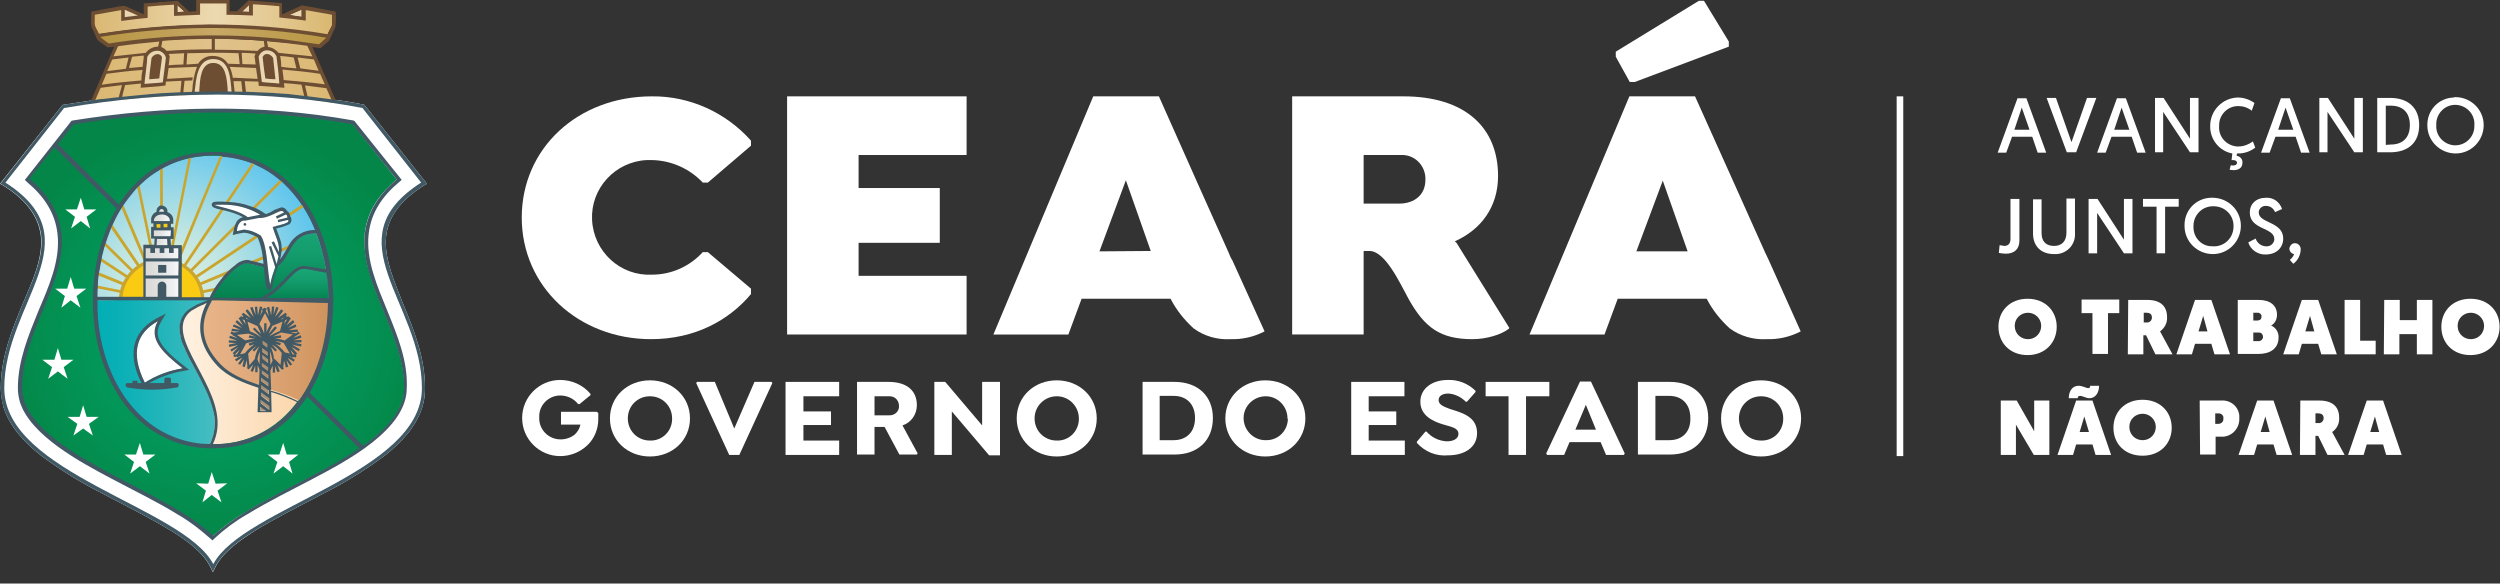 <?xml version="1.0" encoding="utf-8"?>
<!-- Generator: Adobe Illustrator 25.2.1, SVG Export Plug-In . SVG Version: 6.00 Build 0)  -->
<svg version="1.1" id="Layer_1" xmlns="http://www.w3.org/2000/svg" xmlns:xlink="http://www.w3.org/1999/xlink" x="0px" y="0px"
	 viewBox="0 0 643.5 150.2" style="enable-background:new 0 0 643.5 150.2;" xml:space="preserve">
<rect x="0" y="0" width="643.5" height="150.2" fill="#333333" stroke="none"/>
<style type="text/css">
	.st0{fill:#FFFFFF;}
	.st1{fill-rule:evenodd;clip-rule:evenodd;fill:#EAD7B1;}
	.st2{clip-path:url(#SVGID_2_);}
	.st3{fill:url(#SVGID_3_);}
	.st4{clip-path:url(#SVGID_5_);}
	.st5{fill:url(#SVGID_6_);}
	.st6{clip-path:url(#SVGID_8_);}
	.st7{fill:url(#SVGID_9_);}
	.st8{clip-path:url(#SVGID_11_);}
	.st9{fill:url(#SVGID_12_);}
	.st10{fill-rule:evenodd;clip-rule:evenodd;fill:#FFFFFF;}
	.st11{fill:none;}
	.st12{clip-path:url(#SVGID_14_);}
	.st13{fill:url(#SVGID_15_);}
	.st14{fill-rule:evenodd;clip-rule:evenodd;fill:#CAA52E;}
	.st15{fill-rule:evenodd;clip-rule:evenodd;fill:#FACB13;}
	.st16{clip-path:url(#SVGID_17_);}
	.st17{fill:url(#SVGID_18_);}
	.st18{clip-path:url(#SVGID_20_);}
	.st19{fill:url(#SVGID_21_);}
	.st20{clip-path:url(#SVGID_23_);}
	.st21{fill:url(#SVGID_24_);}
	.st22{clip-path:url(#SVGID_26_);}
	.st23{fill:url(#SVGID_27_);}
	.st24{clip-path:url(#SVGID_29_);}
	.st25{fill:url(#SVGID_30_);}
	.st26{fill:#FACB13;}
	.st27{fill-rule:evenodd;clip-rule:evenodd;fill:#AB9276;}
	.st28{clip-path:url(#SVGID_32_);}
	.st29{fill:url(#SVGID_33_);}
	.st30{clip-path:url(#SVGID_35_);}
	.st31{fill:url(#SVGID_36_);}
	.st32{fill:#6E4E32;}
	.st33{fill:#405965;}
</style>
<path class="st0" d="M167.8,24.8c-19.1,0-33.5,13.4-33.5,31.2s14.6,31.3,33.3,31.3c11.2,0,20-4.8,25.7-11.6v-1.4l-11.1-9.4h-1.3
	c-3.4,3.7-8.1,5.8-13.1,5.8c-8.1,0.4-15-5.9-15.4-14.1c-0.4-8.1,5.9-15,14.1-15.4c0.4,0,0.9,0,1.3,0c5,0.1,9.7,2.2,13.1,5.8h1.3
	l11.1-9.5v-1.3C186.9,29,177.6,24.7,167.8,24.8"/>
<polygon class="st0" points="202.6,86.1 248.8,86.1 248.8,71 221,71 221,62.5 241.9,62.5 241.9,48.4 221,48.4 221,39.9 248.8,39.9 
	248.8,24.8 202.6,24.8 "/>
<polygon class="st0" points="420.8,21.1 445,12 445,10.7 438.6,0.2 437.3,0.2 415.9,13.3 415.9,14.6 419.5,21.1 "/>
<path class="st0" d="M454.3,64.9L447,48.6l-10.7-23.8h-16.9l-25.7,61.3h19.3l3.4-9.2h22.9c1.5,2.9,3.5,5.4,5.9,7.6
	c2.7,2,6.1,3,9.5,2.8c3.1,0.1,6.1-0.6,8.8-2L455.3,67C455,66.4,454.7,65.7,454.3,64.9 M421.2,64.7l6.8-18.2l6.4,18.2H421.2z"/>
<path class="st0" d="M316.2,64.9l-7.3-16.3l-10.6-23.8h-16.9l-25.7,61.3h19.3l3.4-9.2h22.9c1.5,2.9,3.5,5.4,5.9,7.6
	c2.7,2,6.1,3,9.5,2.8c3.1,0.1,6.1-0.6,8.8-2L317.2,67C316.8,66.4,316.5,65.7,316.2,64.9 M283,64.7l6.8-18.3l6.4,18.2L283,64.7z"/>
<path class="st0" d="M374.5,62.1c6.7-3,11.1-8.8,11.1-16.8c0-12.5-8.5-20.5-24.4-20.5h-28.6v61.3H351V64.6h1.5
	c4.1,0,7.9,8.4,10.1,12.4c4.1,7.3,8.1,10.3,16.4,10.3c3.7,0,7.5-1.2,9.4-2.7l0.1-0.2l-13.6-21.9C374.7,62.4,374.6,62.2,374.5,62.1
	 M360.5,52.4H351V39.9h9.5c3.4-0.2,6.2,2.4,6.4,5.8c0,0.2,0,0.4,0,0.6C366.9,50.3,363.9,52.3,360.5,52.4"/>
<path class="st0" d="M154,107.9c0,2.5-1,5-2.8,6.7c-1.9,1.8-4.4,2.8-7,2.8c-5.4,0-9.8-4.4-9.8-9.8c0-5.4,4.4-9.8,9.8-9.8
	c3,0,5.9,1.3,7.8,3.6v0.3l-2.8,2.3h-0.4c-1.1-1.4-2.8-2.2-4.6-2.2c-3,0-5.5,2.5-5.4,5.5c0,0.1,0,0.1,0,0.2c-0.1,3.1,2.4,5.6,5.5,5.6
	c1.3,0,2.6-0.4,3.7-1.3c0.7-0.7,1.2-1.5,1.4-2.5h-5v-3.3h9.2l0.4,0.3C154,107,154,107.4,154,107.9"/>
<path class="st0" d="M157,107.7c0-5.6,4.5-9.8,10.3-9.8s10.3,4.2,10.3,9.8s-4.5,9.8-10.3,9.8S157,113.3,157,107.7 M173,107.7
	c0-3.2-2.5-5.7-5.7-5.7s-5.7,2.5-5.7,5.7c0,3.2,2.5,5.7,5.7,5.7c0,0,0,0,0,0c3.1,0.1,5.6-2.3,5.7-5.4C173,107.9,173,107.8,173,107.7
	"/>
<polygon class="st0" points="198.8,98.6 190.3,117.1 187.7,117.1 179.2,98.6 179.4,98.3 184,98.3 189,110.3 194.2,98.3 198.6,98.3 
	"/>
<polygon class="st0" points="206.8,102 206.8,105.9 213.9,105.9 213.9,109.4 206.8,109.4 206.8,113.4 216,113.4 216,117.1 
	202.2,117.1 202.2,98.3 216,98.3 216,102 "/>
<path class="st0" d="M236.2,116.7l-0.2,0.3h-4.5l-3.8-7.1h-2.6v7.1h-4.5V98.3h8.1c4.8,0,7.3,2.3,7.3,6c0,2.4-1.5,4.5-3.7,5.2
	L236.2,116.7z M225.1,106.9h3.7c1.3,0.1,2.5-0.8,2.6-2.1c0-0.1,0-0.2,0-0.3c0-1.4-1-2.5-2.4-2.5c-0.1,0-0.2,0-0.3,0h-3.6
	L225.1,106.9z"/>
<polygon class="st0" points="257.4,98.3 257.4,117.2 254.6,117.2 245,105.9 245,117.1 240.5,117.1 240.5,98.3 243.3,98.3 
	252.8,109.5 252.8,98.3 "/>
<path class="st0" d="M261.7,107.7c0-5.6,4.5-9.8,10.3-9.8s10.3,4.2,10.3,9.8s-4.5,9.8-10.3,9.8S261.7,113.2,261.7,107.7
	 M277.7,107.7c0-3.1-2.5-5.7-5.7-5.7c-3.1,0-5.7,2.5-5.7,5.7s2.5,5.7,5.7,5.7c0,0,0,0,0,0c3.1,0.1,5.6-2.3,5.7-5.4
	C277.7,107.9,277.7,107.8,277.7,107.7"/>
<path class="st0" d="M312.2,107.6c0,5.7-3.8,9.4-9.9,9.4h-8.2V98.3h8.2C308.4,98.3,312.2,102,312.2,107.6 M307.6,107.6
	c0-3.6-2.2-5.7-5.5-5.7h-3.6v11.4h3.6C305.4,113.3,307.6,111.2,307.6,107.6"/>
<path class="st0" d="M315.4,107.7c0-5.6,4.5-9.8,10.3-9.8s10.3,4.2,10.3,9.8s-4.5,9.8-10.3,9.8S315.4,113.3,315.4,107.7
	 M331.4,107.7c0-3.1-2.5-5.7-5.6-5.7c-3.1,0-5.7,2.5-5.7,5.6c0,3.1,2.5,5.7,5.6,5.7c0,0,0,0,0.1,0c3.1,0.1,5.6-2.3,5.7-5.4
	C331.4,107.8,331.4,107.7,331.4,107.7"/>
<polygon class="st0" points="352.3,102 352.3,105.9 359.4,105.9 359.4,109.4 352.3,109.4 352.3,113.4 361.6,113.4 361.6,117.1 
	347.8,117.1 347.8,98.3 361.5,98.3 361.5,102 "/>
<path class="st0" d="M364.7,114v-0.3l2.2-2.6h0.3c1.3,1.5,3.2,2.4,5.2,2.5c1.9,0,3-0.8,3-1.9c0-1.6-1.8-1.8-4.1-2.5
	c-2.6-0.8-5.7-2.3-5.7-5.8c0-3.3,2.9-5.6,7.1-5.6c2.6-0.1,5.2,0.9,7.1,2.8v0.3l-2.2,2.5h-0.3c-1.2-1.2-2.8-2-4.5-2.1
	c-1.5,0-2.5,0.6-2.5,1.7c0,1.2,1.4,1.7,3,2.3c3.2,1,6.9,2,6.9,6.2c0,3.7-3.3,5.7-7.4,5.7C369.7,117.5,366.8,116.3,364.7,114"/>
<polygon class="st0" points="392.8,117.1 388.3,117.1 388.3,102 382.4,102 382.4,98.3 398.8,98.3 398.8,102 392.8,102 "/>
<path class="st0" d="M418.2,116.7l-0.2,0.4h-4.6l-1.4-3.3h-8l-1.4,3.3h-4.4l-0.2-0.4l8.7-18.5h2.8L418.2,116.7z M410.8,110.6
	l-2.6-6.4l-2.7,6.4H410.8z"/>
<path class="st0" d="M439.7,107.6c0,5.7-3.8,9.4-9.9,9.4h-8.2V98.3h8.2C435.9,98.3,439.7,102,439.7,107.6 M435.1,107.6
	c0-3.6-2.2-5.7-5.4-5.7h-3.6v11.4h3.6C433,113.3,435.2,111.2,435.1,107.6"/>
<path class="st0" d="M443,107.7c0-5.6,4.5-9.8,10.3-9.8s10.3,4.2,10.3,9.8s-4.5,9.8-10.3,9.8S443,113.3,443,107.7 M459,107.7
	c0-3.2-2.5-5.7-5.7-5.7s-5.7,2.5-5.7,5.7c0,3.2,2.5,5.7,5.7,5.7c0,0,0,0,0,0c3.1,0.1,5.6-2.3,5.7-5.4C459,107.9,459,107.8,459,107.7
	"/>
<path class="st0" d="M99.4,60.7c0.7-5.8,4.8-9.8,9.6-12.9l0.9-0.5L93.8,27l-0.3-0.1c-1.9-0.4-3.8-0.7-5.7-1
	c-5.8-0.8-10-1.3-13.6-1.7l-3-0.2h-0.1l-0.9-0.1h-0.2h-0.2c-2.2-0.1-4.4-0.2-6.6-0.3l0,0h-0.8h-0.6c-8.1-0.2-15.2,0.1-20.3,0.4
	c-1.8,0.1-13.1,1.2-15.3,1.5h-0.3c-2.6,0.4-7.9,1.2-9.8,1.5L0,47.3l0.9,0.5c4.8,3,8.9,7.1,9.6,12.9S8,73.1,5.8,78.3
	c-2.9,7-5.6,13.9-5.6,21.6c0,1.6,0.3,3.3,0.7,4.9c1.6,5.1,5.5,9.2,9.7,12.5c5,3.7,10.3,7,15.9,9.8c5.7,3,11.5,5.9,17,9.2
	c3.7,2.2,8.5,5.5,10.5,9.4l0.8,1.6l0.8-1.6c2-3.9,6.9-7.1,10.5-9.4c5.5-3.3,11.3-6.2,17-9.2c5.6-2.8,10.9-6.1,15.9-9.8
	c4.2-3.3,8.1-7.4,9.7-12.5c0.5-1.6,0.7-3.2,0.7-4.9c0-7.7-2.7-14.6-5.6-21.6C101.8,73.1,98.7,66.5,99.4,60.7"/>
<polygon class="st1" points="74.4,3.9 77.7,4.4 77.7,2.4 "/>
<polygon class="st1" points="45.6,1.3 45.6,3.2 47.5,3 "/>
<polygon class="st1" points="62.3,3 64.1,3.1 64.1,1.2 "/>
<g>
	<defs>
		<path id="SVGID_1_" d="M51.3,0.3c-0.2,0-0.4,0.2-0.4,0.4c0,0,0,0,0,0v2.6c-2,0-4,0.1-6,0.2V0.9c0-0.1,0-0.2-0.1-0.3
			c-0.1-0.1-0.2-0.1-0.3-0.1c-2.2,0.1-4.5,0.3-6.8,0.5c-0.2,0-0.3,0.2-0.3,0.4V4c-2,0.2-3.8,0.4-5.8,0.7V2.2c0-0.1,0-0.2-0.1-0.3
			c-0.1-0.1-0.2-0.1-0.3-0.1c-1.5,0.2-3,0.6-4.5,0.9c-0.9,0.2-1.7,0.4-2.6,0.5c-0.2,0-0.3,0.2-0.3,0.4v2.7c0,0.1,0,0.1,0,0.2
			l1.1,2.1c0.1,0.1,0.2,0.2,0.3,0.2c0.1,0,0.1,0,0.2,0c9.4-1.5,18.9-2.3,28.4-2.4c9.6,0,19,1.1,30.2,2.9h0.1c0.1,0,0.2,0,0.2-0.1
			c0.1-0.1,0.1-0.2,0.1-0.3V8.6l0.9-1.7l0.2-0.4c0-0.1,0-0.1,0-0.2V3.6c0-0.2-0.1-0.3-0.3-0.4L84.2,3c-1.9-0.4-3.9-0.8-5.8-1.1
			c-0.1,0-0.2,0-0.3,0.1C78,2,78,2.1,77.9,2.2v1.5v0.9c-1.6-0.2-3.1-0.4-4.6-0.5L72.1,4V1.5c0-0.2-0.1-0.3-0.3-0.4
			c-2.2-0.2-4.5-0.4-6.8-0.5c-0.1,0-0.2,0-0.3,0.1c-0.1,0.1-0.1,0.2-0.1,0.3v2.5c-2-0.1-4-0.1-6-0.2V0.7c0-0.2-0.2-0.4-0.4-0.4
			c0,0,0,0,0,0h-2.9C54,0.3,52.6,0.3,51.3,0.3"/>
	</defs>
	<clipPath id="SVGID_2_">
		<use xlink:href="#SVGID_1_"  style="overflow:visible;"/>
	</clipPath>
	<g class="st2">
		
			<linearGradient id="SVGID_3_" gradientUnits="userSpaceOnUse" x1="-279.007" y1="-105.349" x2="-276.106" y2="-105.349" gradientTransform="matrix(23.04 0 0 23.04 6449.61 2432.07)">
			<stop  offset="0" style="stop-color:#D8B56D"/>
			<stop  offset="0.51" style="stop-color:#EDD9B1"/>
			<stop  offset="0.53" style="stop-color:#ECD8AF"/>
			<stop  offset="1" style="stop-color:#D8B56B"/>
		</linearGradient>
		<rect x="23.8" y="0.3" class="st3" width="61.9" height="9"/>
	</g>
</g>
<g>
	<defs>
		<path id="SVGID_4_" d="M25,9.2l2.7,2.6c8.9-1.4,17.8-2.2,26.8-2.3c9.2,0.2,18.5,0.9,27.6,2.3l1.8-1.7l0.5-0.9
			c-9.4-1.8-19-2.6-28.6-2.6C45.4,6.7,35.2,7.6,25,9.2"/>
	</defs>
	<clipPath id="SVGID_5_">
		<use xlink:href="#SVGID_4_"  style="overflow:visible;"/>
	</clipPath>
	<g class="st4">
		
			<linearGradient id="SVGID_6_" gradientUnits="userSpaceOnUse" x1="-279.818" y1="-102.853" x2="-276.908" y2="-102.853" gradientTransform="matrix(20.71 0 0 20.71 5820.03 2139.353)">
			<stop  offset="0" style="stop-color:#B79644"/>
			<stop  offset="0.51" style="stop-color:#C7A865"/>
			<stop  offset="1" style="stop-color:#B89642"/>
		</linearGradient>
		<rect x="25" y="6.7" class="st5" width="59.4" height="5.2"/>
	</g>
</g>
<g>
	<defs>
		<path id="SVGID_7_" d="M29.9,11.7l-6.2,14.7c0,0,15.4-1.8,32-2.2C66,24,76.1,24.8,86.2,26.5c-0.1-0.1-6.5-14.9-6.5-14.9
			s-11-1.4-24.1-1.7c-0.9,0-1.9,0-2.8,0C45.2,10,37.6,10.6,29.9,11.7"/>
	</defs>
	<clipPath id="SVGID_8_">
		<use xlink:href="#SVGID_7_"  style="overflow:visible;"/>
	</clipPath>
	<g class="st6">
		
			<linearGradient id="SVGID_9_" gradientUnits="userSpaceOnUse" x1="-279.415" y1="-103.77" x2="-276.505" y2="-103.77" gradientTransform="matrix(21.8 0 0 21.8 6114.66 2280.373)">
			<stop  offset="0" style="stop-color:#DBB872"/>
			<stop  offset="0.51" style="stop-color:#E0C28B"/>
			<stop  offset="1" style="stop-color:#DBB872"/>
		</linearGradient>
		<rect x="23.8" y="9.9" class="st7" width="62.4" height="16.7"/>
	</g>
</g>
<path class="st1" d="M59.1,24l-9.3,0.1c0.1-1.8,0.2-3.5,0.6-5.2c0.4-1.3,1.2-2.5,2.3-3.3c1-0.7,2.2-0.8,3.4-0.5
	c1.1,0.4,2.1,1.2,2.6,2.2c0.7,1.2,1.1,2.5,1.2,3.8c0.1,1,0.1,2,0,3L59.1,24z"/>
<path class="st1" d="M68.7,12.5c-1.5,0.1-2.8,1-2.7,2.2c0.1,1.2,0.8,6.8,0.8,6.8l6,0.4l-1.1-7.7C71.7,14.2,70.2,12.4,68.7,12.5"/>
<g>
	<defs>
		<path id="SVGID_10_" d="M18.7,31.8L7.3,46c4.3,3.6,7.5,8.1,8.2,14c0.8,7-2.3,14-4.9,20.3S5.3,93.1,5.3,100c0,1.1,0.2,2.2,0.5,3.3
			c2.6,8.4,15.7,15.3,23,19.2c5.8,3.1,11.8,6,17.4,9.4c3.1,1.7,6,3.8,8.6,6.1c2.5-2.3,5.3-4.4,8.3-6.1c5.6-3.4,11.6-6.3,17.4-9.4
			c7.8-4.1,23.6-12.2,23.6-22.5c0-6.9-2.6-13.3-5.2-19.6S93.2,67,93.9,60c0.7-5.9,3.9-10.2,8.2-13.8L90.7,31.8
			c-11.5-2-23.1-3-34.8-3C43.5,28.8,31,29.8,18.7,31.8"/>
	</defs>
	<clipPath id="SVGID_11_">
		<use xlink:href="#SVGID_10_"  style="overflow:visible;"/>
	</clipPath>
	<g class="st8">
		
			<radialGradient id="SVGID_12_" cx="-279.383" cy="-98.168" r="2.9" gradientTransform="matrix(19.38 0 0 19.11 5469.62 1960.833)" gradientUnits="userSpaceOnUse">
			<stop  offset="0" style="stop-color:#01A668"/>
			<stop  offset="0.39" style="stop-color:#029D5F"/>
			<stop  offset="1" style="stop-color:#038647"/>
		</radialGradient>
		<rect x="5.3" y="28.7" class="st9" width="98.7" height="109.3"/>
	</g>
</g>
<polygon class="st10" points="20.8,50.9 19.8,53.9 16.8,53.9 19.3,55.8 18.3,58.8 20.8,56.9 23.2,58.8 22.3,55.8 24.8,53.9 
	21.7,53.9 "/>
<polygon class="st11" points="20.8,50.9 19.8,53.9 16.8,53.9 19.3,55.8 18.3,58.8 20.8,56.9 23.2,58.8 22.3,55.8 24.8,53.9 
	21.7,53.9 "/>
<polygon class="st10" points="18.2,71.3 17.3,74.3 14.2,74.3 16.7,76.2 15.8,79.2 18.2,77.3 20.7,79.2 19.7,76.2 22.2,74.3 
	19.1,74.3 "/>
<polygon class="st11" points="18.2,71.3 17.3,74.3 14.2,74.3 16.7,76.2 15.8,79.2 18.2,77.3 20.7,79.2 19.7,76.2 22.2,74.3 
	19.1,74.3 "/>
<polygon class="st10" points="14.9,89.6 14,92.6 10.9,92.6 13.4,94.5 12.4,97.5 14.9,95.6 17.4,97.5 16.4,94.5 18.9,92.6 15.8,92.6 
	"/>
<polygon class="st11" points="14.9,89.6 14,92.6 10.9,92.6 13.4,94.5 12.4,97.5 14.9,95.6 17.4,97.5 16.4,94.5 18.9,92.6 15.8,92.6 
	"/>
<polygon class="st10" points="54.5,121.5 53.6,124.5 50.5,124.4 53,126.3 52.1,129.3 54.5,127.4 57,129.3 56,126.3 58.5,124.4 
	55.5,124.5 "/>
<polygon class="st11" points="54.5,121.5 53.6,124.5 50.5,124.4 53,126.3 52.1,129.3 54.5,127.4 57,129.3 56,126.3 58.5,124.4 
	55.5,124.5 "/>
<polygon class="st10" points="72.9,114 71.9,117 68.9,117 71.4,118.9 70.4,121.9 72.9,120 75.3,121.9 74.4,118.9 76.8,117 73.8,117 
	"/>
<polygon class="st11" points="72.9,114 71.9,117 68.9,117 71.4,118.9 70.4,121.9 72.9,120 75.3,121.9 74.4,118.9 76.8,117 73.8,117 
	"/>
<polygon class="st10" points="36,114 36.9,117 40,117 37.5,118.9 38.5,121.9 36,120 33.5,121.9 34.5,118.9 32,117 35,117 "/>
<polygon class="st11" points="36,114 36.9,117 40,117 37.5,118.9 38.5,121.9 36,120 33.5,121.9 34.5,118.9 32,117 35,117 "/>
<polygon class="st10" points="21.4,104.3 22.3,107.3 25.4,107.3 22.9,109.1 23.9,112.1 21.4,110.3 18.9,112.1 19.9,109.1 
	17.4,107.3 20.5,107.3 "/>
<polygon class="st11" points="21.4,104.3 22.3,107.3 25.4,107.3 22.9,109.1 23.9,112.1 21.4,110.3 18.9,112.1 19.9,109.1 
	17.4,107.3 20.5,107.3 "/>
<g>
	<defs>
		<path id="SVGID_13_" d="M24.9,78.7h59.7C85,59.7,75,40.1,54.7,40.1S24.4,59.7,24.9,78.7"/>
	</defs>
	<clipPath id="SVGID_14_">
		<use xlink:href="#SVGID_13_"  style="overflow:visible;"/>
	</clipPath>
	<g class="st12">
		
			<radialGradient id="SVGID_15_" cx="-283.115" cy="-87.456" r="2.9" gradientTransform="matrix(13.99 0 0 13.79 4004.77 1279.96)" gradientUnits="userSpaceOnUse">
			<stop  offset="0" style="stop-color:#E0F0E0"/>
			<stop  offset="0.14" style="stop-color:#D7EDE1"/>
			<stop  offset="0.37" style="stop-color:#BEE5E3"/>
			<stop  offset="0.65" style="stop-color:#96D7E7"/>
			<stop  offset="0.99" style="stop-color:#5EC5ED"/>
			<stop  offset="1" style="stop-color:#5CC4ED"/>
		</radialGradient>
		<rect x="24.4" y="40.1" class="st13" width="60.6" height="38.6"/>
	</g>
</g>
<path class="st14" d="M24.9,76.8h16.8v0.7H24.8v-0.1l0,0L24.9,76.8"/>
<path class="st11" d="M24.9,76.8h16.8v0.7H24.8v-0.1l0,0L24.9,76.8z"/>
<path class="st14" d="M25,73.5l16.7,3.3l-0.2,0.7L25,74.2C25,74,25,73.7,25,73.5"/>
<path class="st11" d="M25,73.5l16.7,3.3l-0.2,0.7L25,74.2C25,74,25,73.7,25,73.5z"/>
<path class="st14" d="M25.4,70.1l16.4,6.7l-0.3,0.7l-16.2-6.6C25.3,70.6,25.3,70.3,25.4,70.1"/>
<path class="st11" d="M25.4,70.1l16.4,6.7l-0.3,0.7l-16.2-6.6C25.3,70.6,25.3,70.3,25.4,70.1z"/>
<path class="st14" d="M26,66.4l15.8,10.4l-0.4,0.6L25.9,67.2C25.9,66.9,26,66.7,26,66.4"/>
<path class="st11" d="M26,66.4l15.8,10.4l-0.4,0.6L25.9,67.2C25.9,66.9,26,66.7,26,66.4z"/>
<path class="st14" d="M27.1,62.4l14.8,14.5l-0.5,0.5L26.9,63.2L27.1,62.4"/>
<path class="st11" d="M27.1,62.4l14.8,14.5l-0.5,0.5L26.9,63.2L27.1,62.4z"/>
<path class="st14" d="M28.9,57.8L42,77l-0.6,0.4L28.5,58.6L28.9,57.8"/>
<path class="st11" d="M28.9,57.8L42,77l-0.6,0.4L28.5,58.6L28.9,57.8z"/>
<path class="st14" d="M31.7,52.7L42,77l-0.7,0.3L31.2,53.4C31.4,53.2,31.5,53,31.7,52.7"/>
<path class="st11" d="M31.7,52.7L42,77l-0.7,0.3L31.2,53.4C31.4,53.2,31.5,52.9,31.7,52.7z"/>
<path class="st14" d="M35.9,47.6L42,77.1l-0.7,0.1l-6-29.1C35.5,48,35.7,47.8,35.9,47.6"/>
<path class="st11" d="M35.9,47.6L42,77.1l-0.7,0.1l-6-29.1C35.5,48,35.7,47.8,35.9,47.6z"/>
<path class="st14" d="M41.9,43.2l0.1,34h-0.7l-0.1-33.6L41.9,43.2"/>
<path class="st11" d="M41.9,43.2l0.1,34h-0.7l-0.1-33.6L41.9,43.2z"/>
<path class="st14" d="M49.2,40.6L42,77.3l-0.7-0.1l7.2-36.4L49.2,40.6"/>
<path class="st11" d="M49.2,40.6L42,77.3l-0.7-0.1l7.2-36.4L49.2,40.6z"/>
<path class="st14" d="M57.3,40.2L42,77.4l-0.7-0.3l15.3-36.9L57.3,40.2"/>
<path class="st11" d="M57.3,40.2L42,77.4l-0.7-0.3l15.3-36.9L57.3,40.2z"/>
<path class="st14" d="M65.5,42.2L41.9,77.4L41.3,77L64.8,42L65.5,42.2"/>
<path class="st11" d="M65.5,42.2L41.9,77.4L41.3,77L64.8,42L65.5,42.2z"/>
<path class="st14" d="M72.6,46.8L41.8,77.5L41.3,77l30.8-30.7C72.3,46.5,72.4,46.6,72.6,46.8"/>
<path class="st11" d="M72.6,46.8L41.8,77.5L41.3,77l30.8-30.7C72.3,46.5,72.4,46.6,72.6,46.8z"/>
<path class="st14" d="M78.1,53.3L41.8,77.5l-0.4-0.6l36.4-24.3C77.9,52.9,78,53.1,78.1,53.3"/>
<path class="st11" d="M78.1,53.3L41.8,77.5l-0.4-0.6l36.4-24.3C77.8,52.9,77.9,53.1,78.1,53.3z"/>
<path class="st14" d="M81.7,60.9l-40,16.7l-0.3-0.7l40.1-16.7C81.6,60.4,81.7,60.7,81.7,60.9"/>
<path class="st11" d="M81.7,60.9l-40,16.7l-0.3-0.7l40.1-16.7C81.6,60.4,81.7,60.7,81.7,60.9z"/>
<path class="st14" d="M83.9,69l-42.2,8.6l-0.2-0.7l42.3-8.6L83.9,69"/>
<path class="st11" d="M83.9,69l-42.2,8.6l-0.2-0.7l42.3-8.6L83.9,69z"/>
<path class="st14" d="M84.5,77.2l-43,0.3v-0.7l43-0.3C84.5,76.8,84.5,77,84.5,77.2"/>
<path class="st11" d="M84.5,77.2l-43,0.3v-0.7l43-0.3C84.5,76.8,84.5,77,84.5,77.2z"/>
<path class="st14" d="M41.6,66.4c6,0,11,4.8,11,10.8h-22C30.7,71.2,35.6,66.4,41.6,66.4"/>
<path class="st15" d="M41.6,67.3c5.5-0.1,10,4.2,10.1,9.7H31.5C31.7,71.5,36.2,67.2,41.6,67.3C41.6,67.3,41.6,67.3,41.6,67.3"/>
<g>
	<defs>
		<path id="SVGID_16_" d="M24.8,77.5c0,1.4,0.1,2.8,0.2,4.2c6.9,0.2,15.8-0.2,16,1.1c0,0.2,0.4,0.1,0.7,0s0.6-0.2,0.4,0
			c-3.2,3.5,0.8,9.6,4.7,12.7c12.4,9.6,7.9,15.1-2.2,17.2c3.2,1.2,6.6,1.8,10,1.7c11.5,0,19.6-6.2,24.5-14.9c-7.4-3-20-4.5-23-11.1
			c-1-2.2,5-6.3,5.9-8.1c1.8-3.4-9.9-2.7-9.5-2.9l-27.5-0.1C25.2,77.3,25.1,77.4,24.8,77.5"/>
	</defs>
	<clipPath id="SVGID_17_">
		<use xlink:href="#SVGID_16_"  style="overflow:visible;"/>
	</clipPath>
	<g class="st16">
		
			<linearGradient id="SVGID_18_" gradientUnits="userSpaceOnUse" x1="-280.162" y1="-99.184" x2="-277.262" y2="-99.184" gradientTransform="matrix(20.09 0 0 20.09 5650.11 2088.323)">
			<stop  offset="0" style="stop-color:#FFFFFF"/>
			<stop  offset="0.18" style="stop-color:#FFFBF6"/>
			<stop  offset="0.48" style="stop-color:#FEEFDD"/>
			<stop  offset="0.86" style="stop-color:#FCDBB5"/>
			<stop  offset="1" style="stop-color:#FBD3A4"/>
		</linearGradient>
		<rect x="24.9" y="76.9" class="st17" width="54.3" height="37.5"/>
	</g>
</g>
<g>
	<defs>
		<path id="SVGID_19_" d="M24.8,77.3v-0.2c-1.5,8.2,2,20.9,9.4,28.8c6.1,6.5,14.7,9.3,18.2,8.8c0.2,0,0.5,0,0.7,0
			c0.4,0,0.7,0.1,0.8-0.2c7.7-14.4-20.2-30.6-0.4-37c1.4-0.4-1.1-0.6-5.2-0.6C41.5,76.9,30.2,77.3,24.8,77.3"/>
	</defs>
	<clipPath id="SVGID_20_">
		<use xlink:href="#SVGID_19_"  style="overflow:visible;"/>
	</clipPath>
	<g class="st18">
		
			<linearGradient id="SVGID_21_" gradientUnits="userSpaceOnUse" x1="-284.551" y1="-85.446" x2="-281.642" y2="-85.446" gradientTransform="matrix(13.52 0 0 13.52 3870.56 1251.274)">
			<stop  offset="0" style="stop-color:#00AEB4"/>
			<stop  offset="0.18" style="stop-color:#09B0B6"/>
			<stop  offset="0.47" style="stop-color:#22B5BA"/>
			<stop  offset="0.84" style="stop-color:#4ABEC2"/>
			<stop  offset="1" style="stop-color:#5EC2C6"/>
		</linearGradient>
		<rect x="23.3" y="76.9" class="st19" width="38.4" height="38.3"/>
	</g>
</g>
<g>
	<defs>
		<path id="SVGID_22_" d="M80.9,60.1c-7,0.1-6.4,8.3-11.3,8.8c-1.2,0.1-4-0.8-6-1.2c-2.7-0.4-8,6-9.2,9.4h30.1
			c0-5.8-1-11.6-3.1-17.1C81.3,60.1,81.1,60.1,80.9,60.1L80.9,60.1z"/>
	</defs>
	<clipPath id="SVGID_23_">
		<use xlink:href="#SVGID_22_"  style="overflow:visible;"/>
	</clipPath>
	<g class="st20">
		
			<linearGradient id="SVGID_24_" gradientUnits="userSpaceOnUse" x1="-184.78" y1="-103.035" x2="-181.88" y2="-103.035" gradientTransform="matrix(0 6.28 -6.28 0 -577.579 1219.43)">
			<stop  offset="0" style="stop-color:#19A576"/>
			<stop  offset="0.33" style="stop-color:#149D6D"/>
			<stop  offset="0.87" style="stop-color:#068654"/>
			<stop  offset="1" style="stop-color:#027F4D"/>
		</linearGradient>
		<rect x="54.4" y="60.1" class="st21" width="30.1" height="17.1"/>
	</g>
</g>
<path class="st10" d="M37.2,98.6c-4-8.1-1.9-13,3.6-16.1c-2.5,4.4,1.2,8.2,6.4,12.3c-3.5,0.6-6.9,1.8-9.9,3.7L37.2,98.6z"/>
<g>
	<defs>
		<path id="SVGID_25_" d="M56.5,93.9c4.9,5.1,13.9,5.8,20.5,9.2c5-6.8,7.5-16,7.6-25.1v-0.3l-30-0.3C51.8,81.6,50.3,87.4,56.5,93.9"
			/>
	</defs>
	<clipPath id="SVGID_26_">
		<use xlink:href="#SVGID_25_"  style="overflow:visible;"/>
	</clipPath>
	<g class="st22">
		
			<linearGradient id="SVGID_27_" gradientUnits="userSpaceOnUse" x1="-284.58" y1="-81.374" x2="-281.67" y2="-81.374" gradientTransform="matrix(12.25 0 0 12.25 3534.84 1087.024)">
			<stop  offset="0" style="stop-color:#E9B68B"/>
			<stop  offset="0.3" style="stop-color:#E4AF82"/>
			<stop  offset="0.8" style="stop-color:#D69C69"/>
			<stop  offset="1" style="stop-color:#CF935D"/>
		</linearGradient>
		<rect x="50.3" y="77.3" class="st23" width="34.2" height="25.8"/>
	</g>
</g>
<g>
	<defs>
		<path id="SVGID_28_" d="M77.9,69.2c-2.5,0.3-4.3,4.4-9.2,7.5h15.9c0-2.2-0.2-4.4-0.5-6.5c-1.5-0.2-3.9-0.8-5.6-1L77.9,69.2z"/>
	</defs>
	<clipPath id="SVGID_29_">
		<use xlink:href="#SVGID_28_"  style="overflow:visible;"/>
	</clipPath>
	<g class="st24">
		
			<linearGradient id="SVGID_30_" gradientUnits="userSpaceOnUse" x1="-76.096" y1="-75.127" x2="-73.186" y2="-75.127" gradientTransform="matrix(0 2.81 -2.81 0 -134.516 283.23)">
			<stop  offset="0" style="stop-color:#19A576"/>
			<stop  offset="0.33" style="stop-color:#149D6D"/>
			<stop  offset="0.87" style="stop-color:#068654"/>
			<stop  offset="1" style="stop-color:#027F4D"/>
		</linearGradient>
		<rect x="68.7" y="69.2" class="st25" width="15.9" height="7.5"/>
	</g>
</g>
<rect x="39.5" y="57.2" class="st26" width="4" height="2.1"/>
<rect x="39.5" y="57.2" class="st11" width="4" height="2.1"/>
<path class="st10" d="M56,52.7c2.6-0.2,5.2,0.1,7.6,0.9c1.9,0.7,2.6,0.7,4.4,2.3l-2.6,1.7c-2.7-3-6-3.5-9.4-4.5
	C54.5,52.6,54.5,52.7,56,52.7"/>
<path class="st10" d="M66.8,55.8c2.1,0.2,4.6-1.5,5.6-1.7c0.4-0.1,1,0.6,0.7,0.8c-0.5,0.3-1.1,0.6-1.7,0.8c0.6-0.3,1.2-0.6,1.9-0.8
	c0.5,0.1,0.8,0.9,0.6,1.1c0,0-1.7,0.4-2.2,0.7c0.7-0.3,1.4-0.5,2.2-0.7c0.3,0,0.6,0.9,0.2,1.1c-1.2,0.8-2.7,0.8-3.9,1.3
	c0.5,1.8,1.7,4,1.6,5.9c-0.1,3-1.7,5.8-2.2,8.6c-0.2,1.1-0.1,1.4-0.3,0.1c-0.6-3.6-0.9-10.1-2.6-12.5c-0.6-0.5-1.3-0.8-2.1-1.1
	c-0.7-0.2-1.3-0.3-2-0.3c-0.5,0.1-1.6,0.4-2.1,0.5c0.2-0.9,0.8-3.3,2.5-3.1L66.8,55.8z"/>
<path class="st27" d="M67.6,87.6l-0.1,1l1.3,0.9v-1.1L67.6,87.6L67.6,87.6z M67.1,104.6v1l0.1,0.1h1.3L67.1,104.6z M67.1,102.7v1
	l2.2,1.7v-1L67.1,102.7z M67.2,100.8v1l2.2,1.6v-1L67.2,100.8z M67.2,98.9l-0.1,1l2,1.5v-1.1L67.2,98.9z M67.3,97v1l1.9,1.4v-1
	L67.3,97z M67.4,95.1v1l1.8,1.3v-1.1L67.4,95.1z M67.4,93.2v1l1.6,1.2v-1.1L67.4,93.2z M67.5,91.3l-0.1,1l1.5,1.1v-1.1L67.5,91.3z
	 M67.6,89.4l-0.1,1l1.4,1l-0.1-1.1L67.6,89.4z"/>
<path class="st11" d="M66.9,104.8v1l0.1,0.1h1.3L66.9,104.8z M67,102.9v0.9l2.2,1.7v-1L67,102.9z M67.1,101v1l2.1,1.6v-1L67.1,101z"
	/>
<g>
	<defs>
		<polygon id="SVGID_31_" points="37.2,63.5 37.2,76.8 46.1,76.8 46,63.5 		"/>
	</defs>
	<clipPath id="SVGID_32_">
		<use xlink:href="#SVGID_31_"  style="overflow:visible;"/>
	</clipPath>
	<g class="st28">
		
			<linearGradient id="SVGID_33_" gradientUnits="userSpaceOnUse" x1="-328.243" y1="52.522" x2="-325.335" y2="52.522" gradientTransform="matrix(3.04 0 0 3.04 1036.1 -89.558)">
			<stop  offset="0" style="stop-color:#DBDAD9"/>
			<stop  offset="0.35" style="stop-color:#E2E2E2"/>
			<stop  offset="0.92" style="stop-color:#F7F9FB"/>
			<stop  offset="1" style="stop-color:#FAFDFF"/>
		</linearGradient>
		<rect x="37.2" y="63.5" class="st29" width="8.8" height="13.3"/>
	</g>
</g>
<g>
	<defs>
		<path id="SVGID_34_" d="M41.6,53.6c-0.5,0-0.8,0.7-1.2,1.2c-0.3,0.3-0.5,0.6-0.8,0.9v5.4l0.2,0.3l-0.1,1.9h3.8l-0.1-2l0.8-0.2
			l-0.1-1.9l-0.1-3.1c-0.5-0.5-0.9-1-1.3-1.5C42.2,54.1,42.4,53.5,41.6,53.6L41.6,53.6z"/>
	</defs>
	<clipPath id="SVGID_35_">
		<use xlink:href="#SVGID_34_"  style="overflow:visible;"/>
	</clipPath>
	<g class="st30">
		
			<linearGradient id="SVGID_36_" gradientUnits="userSpaceOnUse" x1="-382.464" y1="221.585" x2="-379.564" y2="221.585" gradientTransform="matrix(1.55 0 0 1.55 632.51 -285.047)">
			<stop  offset="0" style="stop-color:#DBDAD9"/>
			<stop  offset="0.35" style="stop-color:#E2E2E2"/>
			<stop  offset="0.92" style="stop-color:#F7F9FB"/>
			<stop  offset="1" style="stop-color:#FAFDFF"/>
		</linearGradient>
		<rect x="39.5" y="53.5" class="st31" width="4.5" height="9.7"/>
	</g>
</g>
<rect x="39.7" y="57.3" class="st26" width="3.6" height="1.7"/>
<path class="st1" d="M40.5,12.4c1.5,0.1,2.8,1,2.7,2.2c-0.1,1.2-0.8,6.8-0.8,6.8l-6,0.4l1.1-7.7C37.5,14.2,39,12.4,40.5,12.4"/>
<path class="st32" d="M39,14.9c-0.2,2.1-0.5,3.4-0.6,5.5c1-0.1,1.8-0.1,2.6-0.2c0.2-2,0.5-3.5,0.7-5.5C41.2,13.6,39.8,13.7,39,14.9"
	/>
<path class="st32" d="M70.9,20.4c-0.2-2-0.4-3.5-0.6-5.5c-0.8-1.2-2.2-1.4-2.7-0.2c0.2,2,0.4,3.5,0.7,5.5
	C69.1,20.3,69.8,20.4,70.9,20.4"/>
<path class="st32" d="M58.6,23.8V23c-0.2-2.6-0.4-6.8-3.7-6.8s-3.4,4.3-3.6,6.9v0.6L58.6,23.8z"/>
<path class="st32" d="M54.9,15.2c4.3,0,4.4,5.1,4.7,8.3v0.2v0.1h0.8v-0.2l0,0c-0.1-0.9-0.2-1.8-0.3-2.7h2l0.3,2.7l0,0l0.1,0.2h0.8
	v-0.2l0,0l-0.3-2.7l3.5,0.1l0.1,1.1l1.6,0.1c0.9,0.1,1.8,0.1,2.6,0.2l2.4,0.2l-0.1-1.2c1.5,0.1,3,0.2,4.5,0.4l0.7,2.9l0.1,0.5h0.8
	l-0.1-0.7l-0.6-2.5l5.5,0.7l1.2,2.7l0.1,0.3l0,0l0.1,0.2l1,0.1v-0.2l0,0l-6-13.7l2.1,0.3l2.2-1.9L86.3,7c0.2-1.3,0.2-2.7,0.1-4
	c-1.2-0.2-8.1-1.6-8.7-1.6l-5.1,2.3V0.8l-8.6-0.7l0,0l-3,2.8h-1.9V0h-8.6v2.9L48.7,3l-3-2.8L37,0.9v2.8l-4.9-2.2
	c-0.6-0.1-7.4,1.3-8.6,1.5c0,0.8-0.2,3.4,0.1,4c2,4.1,0.5,2.6,4.1,5.2l1.7-0.2l-5.9,13.8c0,0.1,0,0.1,0,0.1v0.2l0.9-0.1l0.1-0.2l0,0
	l1.4-3.2l0,0l5.5-0.7l-0.8,3V25v0.6h0.7l0.3-1.4l0.6-2.3c1.4-0.1,2.7-0.3,4.1-0.4l-0.1,1.1l2.3-0.2c0.9-0.1,1.8-0.1,2.6-0.2l1.5-0.2
	l0.1-1c1.3-0.1,2.7-0.1,4-0.2l-0.2,2.2l-0.1,1h0.8v-0.3v-0.1l0,0l0.3-2.8l2-0.1l0.1-0.8L43,20.3l0.4-2.8l7.3-0.3
	c-0.7,1.9-1.1,3.9-1.2,6L49.3,24h0.8v-0.4l0,0C50.5,20.4,50.7,15.2,54.9,15.2 M66.3,13.1c-3.7-0.2-7.3-0.3-11-0.3V10
	c4.2,0,8.4,0.2,12.6,0.5l0.2,1.5l-0.3,0.1C67.3,12.2,66.7,12.6,66.3,13.1 M65.6,15c0.1,0.6,0.1,1.1,0.2,1.6l-3.4-0.1l-0.2-2.9
	c1.2,0,2.4,0.1,3.6,0.2L65.7,14l-0.2,0.5L65.6,15z M70.8,21.4c-0.9-0.1-1.8-0.1-2.6-0.2l-0.8-0.1l-0.1-0.8c-0.2-1.8-0.5-3.7-0.7-5.5
	v-0.3l0.1-0.2c0.3-0.6,0.8-1.1,1.5-1.3c1.2-0.2,2.4,0.3,2.9,1.4l0.1,0.2v0.2c0.2,1.8,0.5,3.7,0.6,5.5l0.1,1.2L70.8,21.4z M72.2,14.8
	l-0.1-0.4v0c1.2,0.1,2.4,0.2,3.5,0.4l0.7,2.8c-1.3-0.1-2.6-0.2-3.9-0.4C72.4,16.3,72.3,15.6,72.2,14.8 M83.6,21.7h-0.1
	c-3.5-0.5-7-0.8-10.5-1.1v-0.3c-0.1-0.8-0.2-1.6-0.3-2.4c3.2,0.3,6.5,0.6,9.7,1.1L83.6,21.7z M82,18.2h-0.1l-4.6-0.6l-0.7-2.8
	l4.2,0.5L82,18.2z M80.4,14.5h-0.1l-8.6-0.9c-0.7-0.8-1.6-1.4-2.7-1.5l-0.3-1.5c3.5,0.3,7,0.7,10.4,1.2L80.4,14.5z M77.6,2.5v1.8
	c-1-0.1-2.1-0.3-3.1-0.5L77.6,2.5z M64.1,1.3V3L62.3,3L64.1,1.3z M45.7,1.3L47.5,3l-1.8,0.1L45.7,1.3z M32.1,2.6l3.2,1.4l-3.2,0.4
	V2.6z M25.5,8.7C24.1,6,24.4,7,24.4,3.8c2.3-0.4,4.5-0.8,6.8-1.2v2.8c2.3-0.3,4.5-0.6,6.8-0.8V1.7c2.3-0.2,4.5-0.4,6.8-0.5v2.9
	C47,4,49.2,3.9,51.5,3.8V0.9c2.2,0,4.5,0,6.8,0v2.9c2.3,0,4.5,0.1,6.8,0.2V1.1c2.3,0.1,4.5,0.3,6.8,0.5v2.9c2.2,0.2,4.5,0.5,6.8,0.8
	V2.6c2.2,0.4,4.5,0.8,6.8,1.2c0,3.3,0.3,2.1-1.2,5C74.2,7.1,64.1,6.3,54,6.3C44.5,6.4,35,7.2,25.5,8.7L25.5,8.7z M28,11.2
	c-0.9-0.6-1.4-1-2.2-1.7C45,6.4,64.7,6.4,84,9.7l-1.9,1.7L72.2,10C57.4,8.5,42.6,8.9,28,11.2 M30.4,11.9c3.5-0.5,7.1-0.9,10.6-1.2
	L40.7,12c-1.3,0-2.4,0.6-3.2,1.6l-8.3,0.9L30.4,11.9z M28.9,15.3L28.9,15.3l4.2-0.5l-0.7,2.9l-4.8,0.6L28.9,15.3z M36.4,20.3v0.4
	c-3.4,0.3-6.8,0.6-10.2,1.1l1.2-2.8l0,0c3.1-0.4,6.2-0.8,9.3-1C36.5,18.8,36.4,19.6,36.4,20.3 M37,14.8c-0.1,0.8-0.2,1.6-0.3,2.4
	l-3.5,0.3l0.8-2.9c1-0.1,2-0.2,3-0.3V14.8z M42.7,14.9c-0.2,1.9-0.5,3.7-0.7,5.5l-0.1,0.8L41,21.3c-0.9,0.1-1.8,0.1-2.6,0.2
	l-1.2,0.1l0.1-1.2c0.2-1.8,0.5-3.7,0.6-5.5v-0.2l0.1-0.2c0.6-1.1,1.8-1.6,3-1.4c0.6,0.2,1.2,0.6,1.5,1.2l0.1,0.2L42.7,14.9z
	 M42.9,13.1c-0.4-0.5-0.9-0.8-1.4-1l0.3-1.6C46,10.2,50.3,10,54.5,10v2.7C50.7,12.7,46.8,12.8,42.9,13.1 M47.2,16.6
	c-1.3,0-2.5,0.1-3.8,0.2c0.1-0.6,0.2-1.2,0.2-1.7l0.1-0.5L43.5,14l-0.1-0.1c1.3-0.1,2.7-0.1,4-0.2L47.2,16.6z M48,16.6l0.2-2.9
	c4.4-0.1,8.8-0.2,13.2,0l0.3,2.8l-3-0.1c0.2,0.2,0.3,0.5,0.4,0.8l6.8,0.3l0.4,2.8L60,20v0.3c-0.5-3-1.6-5.9-5.2-5.9
	c-1.5-0.1-3,0.7-3.8,2L48,16.6z"/>
<rect x="40.7" y="68.2" class="st33" width="2.1" height="2"/>
<path class="st33" d="M45.7,99.7c0.3-0.2,0.4-0.6,0.2-0.9c0-0.1-0.1-0.1-0.2-0.2H44v-1c0-0.2-0.2-0.4-0.4-0.4c0,0,0,0,0,0h-0.9
	c-0.2,0-0.4,0.2-0.4,0.4c0,0,0,0,0,0v0.9v0.1h-3.9c2.7-1.5,5.7-2.6,8.7-3.1l1.6-0.3l-1.3-1c-2.3-1.8-6.5-5-6.8-8.2
	c-0.1-1,0.2-2,0.7-2.9l1.4-2.4L40.2,82c-6.9,3.8-7,10.2-3.8,16.6h-1v-0.6h-1.3v0.6h-1.5c-0.4,0.3-0.4,0.7,0,1.1
	C36.9,100.5,41.3,100.5,45.7,99.7 M40.6,82.7c-2.5,4.4,1.1,8,6.4,12.1c-3.5,0.6-6.8,1.8-9.7,3.7C33.5,90.9,35.1,85.7,40.6,82.7"/>
<path class="st33" d="M63.1,57.4c-0.2,0-0.4,0.1-0.4,0.3c0,0.2,0.1,0.4,0.3,0.4c0,0,0,0,0,0c0.2,0,0.4-0.1,0.4-0.3c0,0,0,0,0,0
	C63.4,57.6,63.3,57.5,63.1,57.4C63.1,57.4,63.1,57.4,63.1,57.4"/>
<path class="st33" d="M99.4,60.7c0.7-5.8,4.8-9.8,9.6-12.9l0.9-0.5L93.8,27l-0.3-0.1c-1.9-0.4-3.8-0.7-5.7-1
	c-5.8-0.8-10-1.3-13.6-1.7l-3-0.2h-0.1l-0.9-0.1h-0.2h-0.2c-2.2-0.1-4.4-0.2-6.6-0.3l0,0h-0.8l0,0h-0.7c-8.1-0.2-15.2,0.1-20.3,0.4
	c-1.8,0.1-13.1,1.2-15.2,1.5h-0.3c-2.6,0.4-7.9,1.2-9.8,1.5l-16,20.3l0.9,0.5c4.8,3,8.9,7.1,9.6,12.9S8,73.1,5.8,78.3
	c-2.9,7-5.6,13.9-5.6,21.6c0,1.6,0.2,3.3,0.7,4.9c1.6,5.1,5.5,9.2,9.7,12.5c5,3.7,10.3,7,15.9,9.8c5.7,3,11.5,5.9,17,9.2
	c3.7,2.2,8.5,5.5,10.5,9.3l0.8,1.6l0.8-1.6c2-3.8,6.9-7.1,10.5-9.3c5.5-3.3,11.3-6.2,17-9.2c5.6-2.8,10.9-6.1,15.9-9.8
	c4.2-3.3,8.1-7.4,9.7-12.5c0.5-1.6,0.7-3.2,0.7-4.9c0-7.7-2.7-14.6-5.6-21.6C101.8,73.1,98.7,66.5,99.4,60.7 M54.9,145.2
	c-7.7-14.7-53.8-23.3-53.8-45.3S24.4,61.7,1.4,47l15.1-19.2c27.1-4.6,52.7-4.6,76.8,0L108.4,47c-23,14.7,0.2,30.9,0.2,52.9
	S62.6,130.6,54.9,145.2"/>
<polygon class="st1" points="32.1,4.4 35.5,4 32.1,2.5 "/>
<path class="st33" d="M99.7,80c-2.5-6.1-5.6-13.1-4.8-19.8c0.6-5.5,3.6-9.8,7.8-13.3l0.7-0.6L91.2,31.1L90.9,31
	c-23.9-4.3-48.2-3.8-72.1,0l-0.4,0.1L6.4,46.3L7,46.9c4.2,3.5,7.2,7.8,7.8,13.3c0.8,6.8-2.3,13.7-4.9,19.8
	c-2.6,6.4-5.3,12.9-5.3,19.9c0,1.2,0.2,2.4,0.5,3.5c2.7,8.7,15.7,15.6,23.4,19.7c5.8,3.1,11.7,5.9,17.2,9.3c3,1.7,5.7,3.8,8.3,6.1
	l0.7,0.6l0.6-0.6c2.5-2.3,5.3-4.4,8.3-6.1c5.6-3.4,11.5-6.3,17.2-9.3c8.3-4.4,23.9-12.5,23.9-23.2C105,92.9,102.3,86.4,99.7,80
	 M80.6,122.3c-5.8,3.1-11.7,6-17.3,9.4c-3,1.8-5.8,3.8-8.4,6.2c-2.6-2.4-5.4-4.4-8.4-6.2c-5.6-3.4-11.5-6.3-17.3-9.4
	c-7.3-3.9-20.4-10.8-23-19.2c-0.3-1.1-0.5-2.2-0.5-3.3c0-6.9,2.6-13.3,5.2-19.6s5.7-13.3,4.9-20.3c-0.7-5.8-3.9-10.3-8.2-13.9
	l6.4-8.1L30,53.7c-10.1,16.9-7.7,44.1,7.5,55.9c5,3.9,11.1,5.9,17.4,5.8c11,0,19.1-5.4,24.2-13.3l13.4,13.3
	C88.7,117.9,84.7,120.2,80.6,122.3 M57.6,40.4c0.1,0,0.2,0,0.3,0c2.1,0.2,4.3,0.7,6.3,1.4l0,0l0.6,0.2h0.1l0,0l0.7,0.3l0,0l0.1,0.1
	l0.2,0.1l0.2,0.1c2,0.9,3.8,2,5.5,3.4l0,0l1.1,0.9l0,0l0.3,0.3l0.1,0.1c1.7,1.6,3.2,3.4,4.5,5.3l0,0l0,0l0.1,0.1l0,0
	c0.1,0.2,0.3,0.4,0.4,0.6l0,0L77.9,53l0.2,0.2l0,0l0,0v0.1l0,0c1.2,1.9,2.2,3.8,3,5.9h-0.2c-2.7,0-5.2,1.5-6.5,3.8
	c0,0.1-0.4,0.7-0.6,1.1c-0.5,0.9-1.1,1.8-1.7,2.7c0.1-0.5,0.2-1,0.3-1.5c0-0.2,0-0.4,0.1-0.7c0.1-0.2,0-0.8,0-0.8
	c0-1.8-0.9-3.4-1.4-5c1.2-0.2,2.3-0.6,3.4-1.1c0.6-0.5,0.7-1.4,0.2-2c0-0.2-0.1-0.4-0.1-0.5c0-0.1-0.2-0.3-0.2-0.4
	c-0.1-0.2-0.3-0.4-0.5-0.5c-0.3-0.6-0.9-1-1.6-0.9c-0.6,0.2-1.1,0.4-1.6,0.6c-0.6,0.3-1.1,0.7-1.7,0.9c-0.2,0.1-0.4,0.1-0.6,0.2
	c-0.7-0.5-1.5-1-2.3-1.4l0,0c-0.2-0.1-0.5-0.2-1-0.4L64.2,53c-1.6-0.6-3.3-0.9-5-1l0,0c-0.6,0-1.1-0.1-1.9-0.1h-0.9
	c-0.6,0-1.8-0.1-1.9,0.7s1,1,1.6,1.2h0.1l1.7,0.4l0,0c1.6,0.4,3.2,0.9,4.7,1.7c-0.9,0.2-1.6,0.8-1.9,1.6L60.5,58
	c-0.2,0.5-0.3,1-0.4,1.5l0,0l-0.2,1l1.2-0.3c0.5-0.1,1.1-0.2,1.6-0.3c0.5,0,1.1,0.1,1.6,0.3l0,0c0.4,0.1,0.8,0.3,1.2,0.5h0.1
	c0.3,0.1,0.6,0.3,0.8,0.5l0,0v0.1l0,0l0,0c0.6,1.5,1,3,1.2,4.6l0,0c0,0,0,0.1,0,0.1l0,0c0,0.2,0.1,0.4,0.1,0.7l0,0
	c0,0.3,0.1,0.6,0.1,0.8v0.4c-0.4-0.1-0.9-0.2-1.2-0.3l-0.3-0.1l0,0h-0.1c-0.4-0.1-1.2-0.3-1.6-0.4l-0.8-0.2c-1.2,0-2.4,0.5-3.3,1.4
	c-0.3,0.2-0.6,0.5-0.9,0.7c-0.7,0.6-1.4,1.3-2,2c-0.1,0.1-0.2,0.2-0.3,0.4c-0.5,0.6-0.9,1.2-1.4,1.8l-0.6,0.9l0,0
	c-0.2,0.4-0.4,0.7-0.6,1c-0.3,0.5-0.5,0.9-0.7,1.4h-7.2V63.1h-2.8l-0.1-1.6h0.8v-3h-0.7v-0.9h0.6v-1c0-0.9-0.6-1.7-1.5-2v-0.3
	c0-0.6-0.4-1.1-1-1.3c-0.1,0-0.3-0.1-0.4-0.1h-0.3c-0.6,0.1-1.1,0.7-1.1,1.3v0.3c-0.8,0.3-1.4,1.1-1.4,2v1h0.6v0.9h-0.6v3h0.9
	l-0.1,1.6h-2.8v13.4H25.1c0-0.2,0-0.4,0-0.6c0-0.2,0-0.5,0-0.7c0-0.7,0.1-0.9,0.1-1.8l0,0v-0.4c0-0.1,0-0.2,0-0.3
	c0.1-1.2,0.2-2.3,0.5-3.4c0-0.2,0.1-0.5,0.1-0.7l0,0c0.2-1.1,0.4-1.9,0.5-2.7c0.1-0.4,0.2-0.7,0.3-1.1v-0.1c0.1-0.4,0.2-0.8,0.4-1.4
	s0.4-1.2,0.6-1.8c0.1-0.4,0.3-0.8,0.5-1.3c0,0,0-0.1,0-0.1c0.3-0.9,0.7-1.8,1.1-2.6l0.1-0.2c0.6-1.3,1.3-2.6,2.1-3.8l0,0
	c0.6-1,1.3-1.9,2-2.8l0.4-0.5l0.1-0.1c0.7-1,1.6-1.9,2.5-2.7l0.1-0.1c1.2-1.2,2.6-2.2,4-3.1l0.1,0c0.5-0.4,1.1-0.7,1.7-1
	c0.1-0.1,0.3-0.2,0.4-0.2c1.5-0.8,3.1-1.4,4.8-1.9h0.1c0.7-0.2,1.4-0.4,2.1-0.5c1.8-0.3,3.6-0.5,5.4-0.5h0.3h1.2l0.4,0.1l0,0
	C57,40.3,57.3,40.3,57.6,40.4 M25.1,77.3h28.4c-0.9,0.3-1.7,0.6-2.6,1l-0.2,0.1L50,78.8c-0.2,0.1-0.5,0.3-0.7,0.4l0,0
	c-1.9,1-3.1,3.1-3.1,5.2c0,1,0.2,1.9,0.4,2.9l0,0l0.1,0.3l0,0c0.1,0.3,0.2,0.7,0.4,1.1c0.5,1.2,1,2.3,1.6,3.5l1.3,2.4
	c1.9,3.6,4,7.3,4.9,11.2c0.6,2.3,0.5,4.8-0.3,7.1l0,0l0,0c-0.1,0.3-0.2,0.5-0.3,0.8s-0.2,0.4-0.3,0.6l0,0c-0.7,0-1.5-0.1-2.2-0.1
	c-4-0.4-7.8-1.7-11.2-3.8C29.6,103.5,24.8,89.5,25.1,77.3L25.1,77.3L25.1,77.3z M39.9,65.1v-1.2h1.2v1.2h1.2v-1.2h1.2v1.2h1.2v-1.2
	h1.2v2.6h-8.4v-2.6h1.2v1.2L39.9,65.1z M41.7,55.2L41.7,55.2c1.1,0,2,0.7,2,1.5v0.2h-4.1v-0.2C39.7,55.8,40.6,55.2,41.7,55.2
	 M41,54.4c0-0.3,0.3-0.6,0.6-0.6c0.3,0,0.6,0.3,0.6,0.6v0.1c-0.2,0-0.4,0-0.6,0c-0.2,0-0.4,0-0.6,0.1L41,54.4z M43.1,57.6v0.9h-1
	v-0.9H43.1z M41.3,58.6h-1v-0.9h1V58.6z M43.9,60.8h-4.3v-1.5h4.4L43.9,60.8z M43.1,63.1h-2.8l0.1-1.6H43L43.1,63.1z M45.9,70.9
	h-8.4v-3.6H46L45.9,70.9z M45.9,71.7v4.7h-3.1v-2.6c0.1-0.6-0.3-1.2-0.9-1.3c-0.6-0.1-1.2,0.3-1.3,0.9c0,0.1,0,0.2,0,0.4v2.6h-3.1
	v-4.7H45.9z M54.8,114.3c2.6-5.4,0.6-10.9-2-16.1c-1.5-3-3.2-5.9-4.4-8.6c-0.8-1.8-1.6-4.1-1.3-6.1c0.2-1.5,1.1-2.8,2.3-3.6
	c1-0.6,2.1-1.2,3.2-1.6l0,0l0.1-0.1l0.5-0.2c-3,5.7-1.9,11.2,2.8,16.2c2.7,2.8,6.5,4.3,10.5,5.6l-0.2,6.3h3.6v-0.6
	c0-1.5-0.1-3.1-0.1-4.6c2.3,0.7,4.6,1.6,6.7,2.6C71.5,110.5,63.4,114.5,54.8,114.3L54.8,114.3L54.8,114.3z M69.7,89.3l1.2,1.2
	l0.4-0.4L70,88.7c1,0.5,1.8,1.2,2.5,2.1V91v0.2l-0.3,2.7l-1.4-1.4l-0.2-0.1l-0.1-0.2C70.4,91.2,70.1,90.2,69.7,89.3 M70.2,92.7
	L69.6,94c0-1.2-0.1-2.4-0.1-3.6c0.3,0.7,0.4,1.4,0.6,2.2l0,0L70.2,92.7z M70.9,88.5l1.2,0.4l0.2-0.6l-1.5-0.5c0.7,0,1.4,0.2,2.1,0.4
	l0.1,0.1l0.1,0.1l1.5,2.6l-1.3-0.3l0,0l0,0C72.6,89.8,71.8,89.1,70.9,88.5 M73.3,87.6L73.3,87.6h-0.2c-0.8-0.3-1.6-0.4-2.4-0.4
	l1.7-0.3l-0.1-0.6l-2,0.3c0.6-0.3,1.2-0.6,1.8-0.9l0.2-0.1h0.2l2.9,0.5L73.3,87.6z M72.9,82l-0.7,0.3l0.8-0.6L72.9,82z M72.7,82.8
	l-0.6,2.3v0.1H72c-0.9,0.4-1.8,0.8-2.7,1.4l2-2.2L70.8,84l-1.7,2c0.3-0.7,0.6-1.4,1-2.1l0.1-0.1h0.1L72.7,82.8z M67.1,103.8v-0.9
	l2.2,1.6v1L67.1,103.8z M68.5,105.8h-1.4l-0.1-0.1v-1L68.5,105.8z M68.9,90.6v1l-1.4-1v-1L68.9,90.6z M67.6,88.6v-0.9l0,0l1.2,0.8v1
	L67.6,88.6z M69,92.5v1l-1.5-1.2v-1L69,92.5z M69,94.5v1l-1.6-1.2v-0.9L69,94.5z M69.1,96.5v1l-1.7-1.3v-0.9L69.1,96.5z M69.1,98.5
	v1l-1.9-1.4v-0.9L69.1,98.5z M69.2,100.5v1l-2-1.5v-0.9L69.2,100.5z M69.3,102.5v1l-2.1-1.6V101L69.3,102.5z M69.5,83.7
	c-0.4,0.6-0.7,1.2-0.9,1.9v-2.4h-0.6v2.7c-0.3-0.9-0.7-1.7-1.2-2.4v-0.2l1.4-2.7l1.4,2.7v0.1L69.5,83.7z M67.2,86l-1.7-1.7l-0.4,0.4
	l2.3,2.3l0,0c-0.9-0.7-1.9-1.3-3-1.7l-0.1-0.1l-0.6-2.4l2.3,1l0.2,0.1l0.1,0.1C66.6,84.6,66.9,85.3,67.2,86 M63.4,82l-0.1-0.3
	l0.8,0.6L63.4,82z M63.7,85.9h0.2h0.2l1.8,0.8l-1.7-0.4L64,86.9l1.7,0.3c-0.8,0-1.6,0.2-2.4,0.4h-0.1h-0.1L61,86.2L63.7,85.9z
	 M63.3,88.5l0.1-0.1l0.1-0.1c0.7-0.2,1.4-0.3,2.1-0.4l-1.6,0.5l0.2,0.6l1.3-0.4c-0.9,0.6-1.6,1.3-2.3,2.1l-0.1,0.1v0.1l-1.3,0.3
	L63.3,88.5z M63.9,91c0.6-0.8,1.4-1.5,2.2-2L65,90.1l0.4,0.4l1.4-1.4c-0.6,1-1,2.1-1.2,3.2l0,0v0.1l-0.1,0.1L64.2,94l-0.3-2.7v-0.2
	L63.9,91z M66.3,92.3c0.1-0.6,0.3-1.2,0.6-1.8l-0.1,3.3l-0.5-1.2v-0.1L66.3,92.3z M69.8,100.2c-0.1-1.6-0.1-3.2-0.2-4.8l0.6-1.3v1.8
	h0.6v-1.7l0.6,1.6l0.6-0.2l-0.6-1.7l1.2,1.3l0.5-0.4l-0.2-0.2l0.2-1.8l0.5,1.8l0.6-0.2l-0.5-1.7l1,1.4l0.5-0.3L74,92.1l1.6,1
	l0.3-0.5l-1.5-0.9l0.5,0.1l0.2,0.3l0.4-0.2l0.7,0.1l0.1-0.6h-0.2l0.4-0.4L75,89.3l1.9,1.1l0.3-0.5l-2-1.2l2.3,0.5l0.1-0.6l-1.9-0.4
	l1.9-0.1v-0.6l-2.1,0.1l2.1-0.7l-0.2-0.6l-2,0.7l1-0.7l0,0l0.8-0.5l-0.4-0.4l-0.6,0.4l-1.5-0.2l2-0.2l-0.1-0.6l-2.3,0.2l2-0.9
	l-0.2-0.6l-2,0.9l1.7-1.5l-0.4-0.5l-1.7,1.4l1.2-1.9l-0.5-0.3l0,0l-0.1-0.2l-0.6,0.2l0.1-0.3l-0.3,0l0.4-0.3l-0.4-0.5l-2,1.4
	l1.4-1.9l-0.5-0.4l-1.6,2l0.9-2.4l-0.6-0.2l-0.7,2l0.2-2.1H70l-0.2,2.3L69.3,79l-0.6,0.1l0.5,2.3L68.4,80l0.3-0.5l-0.6-0.3l-0.1,0.1
	l0,0l-0.6,0.3l0.2,0.4L67,81.3l0.5-2.3l-0.6-0.1l-0.5,2.3l-0.2-2.3l-0.6,0.1l0.2,2.1L65,79l-0.6,0.2l0.9,2.4l-1.6-2L63.2,80l1.4,1.9
	l-2-1.4l-0.4,0.5l0.5,0.4l-0.3,0.1l0.1,0.2L62,81.3l-0.1,0.3l-0.5,0.3l1.2,1.9L61,82.4l-0.4,0.5l1.7,1.5l-2.1-0.9L59.9,84l2,0.9
	l-2.2-0.3l-0.1,0.6l2,0.2l-1.4,0.2l-0.6-0.3l-0.3,0.5l0.6,0.4v0.2h0.2l1.1,0.7l-2-0.7L59,87l2.1,0.7l-2.2-0.1v0.6l1.9,0.1l-1.9,0.4
	l0.1,0.6l2.3-0.5l-2,1.2l0.3,0.5l1.8-1.2l-1.5,1.6l0.4,0.4h-0.2l0.1,0.6l0.7-0.1l0.4,0.2l0.2-0.3l0.5-0.1l-1.5,0.9l0.3,0.5l1.6-1
	l-1.1,1.6l0.5,0.3l1-1.4l-0.4,1.8l0.6,0.2l0.5-1.8l0.2,1.8l-0.2,0.2l0.5,0.4l1.2-1.3l-0.7,1.7l0.6,0.2l0.6-1.6v1.7h0.6v-1.8l0.5,1.1
	l-0.1,4c-3.8-1.3-7.4-2.7-10-5.4c-5.8-6.1-4.8-11.6-2.4-15.8l0,0l0,0l0,0l0,0l0,0l0,0l0,0l0.1-0.2l0,0l0,0l0,0l0.1-0.2l0,0l0.1-0.2
	l0,0l0,0h1.4L84.4,78l0,0c0,9.2-2.6,18.5-7.6,25.3c-2.3-1.1-4.7-2.1-7.2-2.8 M74.7,90l1.2,1.3l-0.6-0.1L74.7,90z M73.1,83.5l0.3-1.1
	l0.5-0.2L73.1,83.5z M63.2,83.5l-0.8-1.3l0.6,0.2L63.2,83.5z M61.7,90l-0.7,1.2l-0.6,0.1L61.7,90z M84.6,76.7H68.7
	c5.3-3.3,6.9-7.8,9.8-7.5c1.6,0.2,4,0.8,5.5,1l0,0C84.4,72.3,84.5,74.5,84.6,76.7L84.6,76.7z M83.6,69.3c-0.8-0.1-1.5-0.3-2.3-0.4
	c-0.8-0.1-1.8-0.3-2.7-0.4c-0.3-0.1-0.7-0.1-1,0c-1.6,0.3-3,1.9-4.1,3c-1.5,1.7-3.3,3.3-5.2,4.5l-1.2,0.7l-12.3-0.1
	c1.6-3.5,6.4-9.2,8.9-8.8c1.2,0.2,2.9,0.7,4.2,1c0.1,1.4,0.3,2.9,0.5,4.3c0.1,0.5,0.1,1.5,0.9,1.5c0.9,0,0.8-1,0.9-1.6
	c0.4-1.6,0.9-3.1,1.4-4.6c3.1-2,3.2-8.2,9.3-8.3c0.2,0,0.4,0,0.6,0c1.1,3,1.9,6.1,2.4,9.2L83.6,69.3z M63.1,56.8l3.6-0.7
	c2.1,0.2,4.6-1.6,5.7-1.8c0.3,0,0.6,0.2,0.7,0.4l-2.1,1l0.3,0.6l2.3-1.1c0.3,0.2,0.4,0.5,0.4,0.8l-2.5,0.6l0.1,0.6l2.6-0.6
	c0.1,0.2,0,0.5-0.1,0.6c-1.2,0.7-2.7,0.8-3.9,1.3c0.5,1.8,1.7,4,1.6,5.8c0,0.2,0,0.4,0,0.6l-1.3-2.8l-0.6,0.3l1.8,3.6
	c-0.1,0.7-0.3,1.3-0.5,2l-1.4-4.7l-0.6,0.2l1.7,5.5c-0.5,1.3-0.9,2.6-1.2,3.9c-0.2,1.1,0,1.3-0.2,0.1c-0.7-3.6-0.7-10-2.4-12.4
	c-0.7-0.4-1.5-0.8-2.3-1.1c-0.6-0.2-1.3-0.3-2-0.4c-0.5,0.1-1.3,0.3-1.8,0.4C61,58.6,61.5,56.6,63.1,56.8 M56.3,53.1
	c-1.4-0.4-1.4-0.4,0.1-0.4c2.6-0.1,5.1,0.2,7.5,1.1c1.1,0.4,2.1,0.9,3.1,1.5h-0.2l-3,0.6C61.5,54.3,58.9,53.8,56.3,53.1 M93.5,114.7
	l-13.8-13.6c10.2-17,7.6-44.5-7.8-56.3C67,41,61,39,54.8,39.1c-11,0-19.1,5.5-24.2,13.5L14.9,37.1L19,32c23.8-3.8,48-4.3,71.7,0
	l11.4,14.2c-4.3,3.6-7.5,8.1-8.2,13.9c-0.8,7,2.3,14,4.9,20.3c2.6,6.3,5.2,12.7,5.2,19.6C104,105.6,99.2,110.7,93.5,114.7"/>
<rect x="488.2" y="24.8" class="st0" width="1.7" height="92.6"/>
<path class="st0" d="M517.9,35.2l-1.5,4.1h-2.2l5.1-14h2.3l5.1,14h-2.2l-1.4-4.1H517.9z M520.4,27.7l-1.9,5.7h3.9L520.4,27.7z"/>
<path class="st0" d="M532,39.2l-5.2-14h2.4l4,11.4l4-11.4h2.4l-5.2,14H532z"/>
<path class="st0" d="M543.5,35.2l-1.5,4.1h-2.2l5.1-14h2.3l5.1,14h-2.2l-1.4-4.1H543.5z M546.1,27.7l-1.9,5.7h3.9L546.1,27.7z"/>
<path class="st0" d="M554.7,25.2h2.2l6.8,10.5V25.2h2.2v14h-2.2l-6.9-10.4v10.4h-2.1V25.2z"/>
<path class="st0" d="M580.5,38c-1.3,1-2.8,1.5-4.4,1.5h-0.3l-0.1,0.6c0.9,0.1,1.6,0.9,1.5,1.8c0,1.4-1.1,1.9-2.3,1.9
	c-0.3,0-0.7-0.1-1-0.1l0.3-1.2c0.2,0.1,0.4,0.1,0.6,0.1c0.5,0,1-0.2,1-0.7s-0.5-0.7-1.1-0.7c-0.1,0-0.2,0-0.3,0l0.2-1.7
	c-3.4-0.6-5.8-3.7-5.7-7.1c0-4,3.2-7.2,7.1-7.3c1.5,0,3,0.5,4.3,1.4l-0.7,2c-1-0.8-2.2-1.2-3.5-1.2c-2.7,0-4.9,2.2-4.9,4.9
	c0,0.1,0,0.2,0,0.3c-0.2,2.7,1.9,5,4.6,5.2c0.1,0,0.3,0,0.4,0c1.3,0,2.6-0.5,3.7-1.3L580.5,38z"/>
<path class="st0" d="M585.7,35.2l-1.5,4.1H582l5.1-14h2.3l5.1,14h-2.2l-1.4-4.1H585.7z M588.3,27.7l-1.9,5.7h3.9L588.3,27.7z"/>
<path class="st0" d="M597,25.2h2.2l6.8,10.5V25.2h2.2v14H606l-6.9-10.4v10.4H597V25.2z"/>
<path class="st0" d="M611.9,25.2h3.3c4.7,0,7.5,2.6,7.5,7c0,4.5-2.8,7-7.5,7h-3.3V25.2z M615.4,37.2c3,0,4.9-1.7,4.9-5s-1.9-5-4.9-5
	h-1.3v10.1L615.4,37.2z"/>
<path class="st0" d="M632,25c4,0,7.3,3.2,7.3,7.2c0,4-3.2,7.3-7.2,7.3s-7.3-3.2-7.3-7.2c0,0,0,0,0,0c-0.1-3.9,2.9-7.1,6.8-7.2
	C631.7,25,631.9,25,632,25z M632,37.4c2.7,0,4.9-2.2,4.9-4.9c0-0.1,0-0.2,0-0.3c0.2-2.7-1.9-5-4.6-5.2c-2.7-0.2-5,1.9-5.2,4.6
	c0,0.2,0,0.4,0,0.6c-0.2,2.7,1.9,5,4.6,5.2C631.8,37.4,631.9,37.4,632,37.4z"/>
<path class="st0" d="M514.7,63.1c0.4,0.1,0.8,0.1,1.2,0.2c1,0,1.6-0.6,1.6-1.8V51.2h2.3v10.7c0,2.4-1.5,3.4-3.5,3.4
	c-0.6,0-1.2-0.1-1.8-0.2L514.7,63.1z"/>
<path class="st0" d="M523.3,60.1v-8.8h2.2V60c0,2.1,1.1,3.3,3.2,3.3s3.2-1.3,3.2-3.4v-8.8h2.2V60c0.2,2.8-1.9,5.2-4.7,5.4
	c-0.2,0-0.5,0-0.7,0C525.3,65.4,523.3,63.3,523.3,60.1z"/>
<path class="st0" d="M537.7,51.2h2.2l6.8,10.5V51.2h2.2v14h-2.2l-6.9-10.4v10.4h-2.2V51.2z"/>
<path class="st0" d="M555.1,53.2h-3.5v-2h9.2v2h-3.5v12h-2.2V53.2z"/>
<path class="st0" d="M569.5,50.9c4,0,7.3,3.2,7.3,7.2c0,4-3.2,7.3-7.2,7.3s-7.3-3.2-7.3-7.2c0,0,0,0,0-0.1c-0.1-3.9,2.9-7.1,6.8-7.2
	C569.2,50.9,569.4,50.9,569.5,50.9z M569.5,63.4c2.9,0.2,5.3-2,5.4-4.9c0.2-2.9-2-5.3-4.9-5.4c-2.9-0.2-5.3,2-5.4,4.9
	c0,0.1,0,0.2,0,0.3c-0.1,2.7,1.9,5,4.6,5.1C569.3,63.3,569.4,63.3,569.5,63.4L569.5,63.4z"/>
<path class="st0" d="M580.6,61.4c0.4,1.2,1.5,2,2.7,2c1,0.1,1.9-0.6,2.1-1.6c0-0.1,0-0.2,0-0.3c0-3-6.3-2.3-6.3-6.8
	c0-2.2,1.6-3.8,4.2-3.8c1.9-0.1,3.5,1.1,4.1,2.9l-1.8,0.8c-0.4-1-1.3-1.6-2.3-1.6c-0.9-0.1-1.8,0.6-1.9,1.5c0,0.1,0,0.1,0,0.2
	c0,2.8,6.3,2.3,6.3,6.7c0,2.3-1.7,4.1-4.5,4.1c-2,0.1-3.9-1.2-4.5-3.1L580.6,61.4z"/>
<path class="st0" d="M590.7,62.6c0.8,0,1.4,0.6,1.5,1.4c0,0,0,0.1,0,0.1c0,1.5-0.7,2.9-1.9,3.8l-0.9-1c0.5-0.4,0.9-0.9,1.1-1.5
	c-0.8-0.1-1.3-0.9-1.2-1.6C589.5,63.1,590,62.6,590.7,62.6L590.7,62.6z"/>
<path class="st0" d="M514.4,84.1c0-4,2.9-7.2,7.5-7.2s7.5,3.2,7.5,7.2s-2.9,7.3-7.5,7.3S514.4,88.2,514.4,84.1z M518.6,84.1
	c0.1,1.9,1.7,3.3,3.6,3.2c1.9-0.1,3.3-1.7,3.2-3.6c-0.1-1.8-1.6-3.2-3.4-3.2c-1.9,0-3.4,1.5-3.4,3.3C518.6,84,518.6,84,518.6,84.1
	L518.6,84.1z"/>
<path class="st0" d="M538.7,80.6h-2.9v-3.5h9.7v3.5h-2.9v10.5h-4V80.6z"/>
<path class="st0" d="M547.8,77.2h4.9c3.5,0,5.1,1.7,5.1,4.4c0.1,1.5-0.6,2.8-1.8,3.7l3.2,5.9h-4.4l-2.4-4.9h-0.7v4.9h-4L547.8,77.2z
	 M552.5,83c0.7,0.1,1.3-0.4,1.4-1.1c0-0.1,0-0.1,0-0.2c0-0.8-0.5-1.2-1.4-1.2h-0.7V83H552.5z"/>
<path class="st0" d="M565,88.5l-0.8,2.7h-4l4.8-14h4.2l4.8,14h-4l-0.8-2.7H565z M567.1,81.3l-1.2,4h2.3L567.1,81.3z"/>
<path class="st0" d="M576,77.2h5.4c2.9,0,4.7,1.4,4.7,3.8c0,1.2-0.5,2.2-1.5,2.8c1.2,0.5,2,1.8,1.9,3.1c0,2.9-2.3,4.2-5.1,4.2H576
	L576,77.2z M581.1,82.5c0.5,0,1-0.3,1-0.9c0,0,0-0.1,0-0.1c0.1-0.5-0.3-0.9-0.8-1c-0.1,0-0.1,0-0.2,0H580v2H581.1z M581.4,87.8
	c0.6,0,1.1-0.5,1.1-1.1c0,0,0,0,0,0c0-0.6-0.4-1.1-1-1.1c0,0,0,0-0.1,0H580v2.2H581.4z"/>
<path class="st0" d="M592.5,88.5l-0.8,2.7h-4l4.8-14h4.2l4.8,14h-4l-0.8-2.7H592.5z M594.6,81.3l-1.2,4h2.3L594.6,81.3z"/>
<path class="st0" d="M603.5,77.2h4v10.5h4v3.5h-8V77.2z"/>
<path class="st0" d="M613.7,77.2h4v5.2h4.4v-5.2h4v14h-4v-5.2h-4.5v5.2h-4L613.7,77.2z"/>
<path class="st0" d="M628.4,84.1c0-4,2.9-7.2,7.5-7.2s7.5,3.2,7.5,7.2s-2.9,7.3-7.5,7.3S628.4,88.2,628.4,84.1z M632.6,84.1
	c0.1,1.9,1.7,3.3,3.6,3.2c1.9-0.1,3.3-1.7,3.2-3.6c-0.1-1.8-1.6-3.2-3.4-3.2c-1.9,0-3.4,1.5-3.4,3.3C632.6,84,632.6,84,632.6,84.1
	L632.6,84.1z"/>
<path class="st0" d="M515.1,103.1h4l4.5,7.9v-7.9h3.9v14h-4l-4.6-7.8v7.8h-3.9V103.1z"/>
<path class="st0" d="M534.4,114.4l-0.8,2.7h-4l4.8-14h4.2l4.8,14h-4l-0.8-2.7H534.4z M535.4,101.9c-0.4,0-0.6,0.2-0.6,0.6h-2.3
	c0-1.9,1-3.2,2.5-3.2c1.1,0,1.9,0.6,2.5,0.6c0.4,0,0.5-0.2,0.5-0.6h2.3c0,1.9-1,3.2-2.5,3.2C536.9,102.5,536.1,101.9,535.4,101.9
	L535.4,101.9z M536.5,107.2l-1.2,4h2.4L536.5,107.2z"/>
<path class="st0" d="M544,110.1c0-4,2.9-7.2,7.5-7.2s7.5,3.2,7.5,7.2c0,4-2.9,7.2-7.5,7.2S544,114.2,544,110.1z M548.1,110.1
	c0.1,1.9,1.7,3.3,3.6,3.2c1.9-0.1,3.3-1.7,3.2-3.6c-0.1-1.8-1.6-3.2-3.4-3.2c-1.9,0-3.4,1.5-3.4,3.3
	C548.1,109.9,548.1,110,548.1,110.1L548.1,110.1z"/>
<path class="st0" d="M566.2,103.1h5.5c2.4-0.2,4.5,1.5,4.7,3.9c0,0.2,0,0.5,0,0.7c0.1,2.4-1.7,4.5-4.1,4.7c-0.2,0-0.3,0-0.5,0h-1.5
	v4.6h-4L566.2,103.1z M571,109.1c0.7,0,1.3-0.5,1.3-1.2c0-0.1,0-0.1,0-0.2c0.1-0.7-0.4-1.2-1.1-1.3c0,0-0.1,0-0.1,0h-0.9v2.7
	L571,109.1z"/>
<path class="st0" d="M581,114.4l-0.8,2.7h-4l4.8-14h4.2l4.8,14h-4l-0.8-2.7H581z M583.1,107.2l-1.2,4h2.3L583.1,107.2z"/>
<path class="st0" d="M592.1,103.1h4.9c3.5,0,5.1,1.7,5.1,4.4c0.1,1.5-0.6,2.9-1.8,3.7l3.2,5.9h-4.4l-2.4-4.9H596v4.9h-4L592.1,103.1
	z M596.7,108.9c0.7,0.1,1.3-0.4,1.4-1.1c0-0.1,0-0.1,0-0.2c0-0.8-0.5-1.2-1.4-1.2H596v2.5H596.7z"/>
<path class="st0" d="M609.2,114.4l-0.8,2.7h-4l4.8-14h4.2l4.8,14h-4l-0.8-2.7H609.2z M611.3,107.2l-1.2,4h2.3L611.3,107.2z"/>
</svg>
